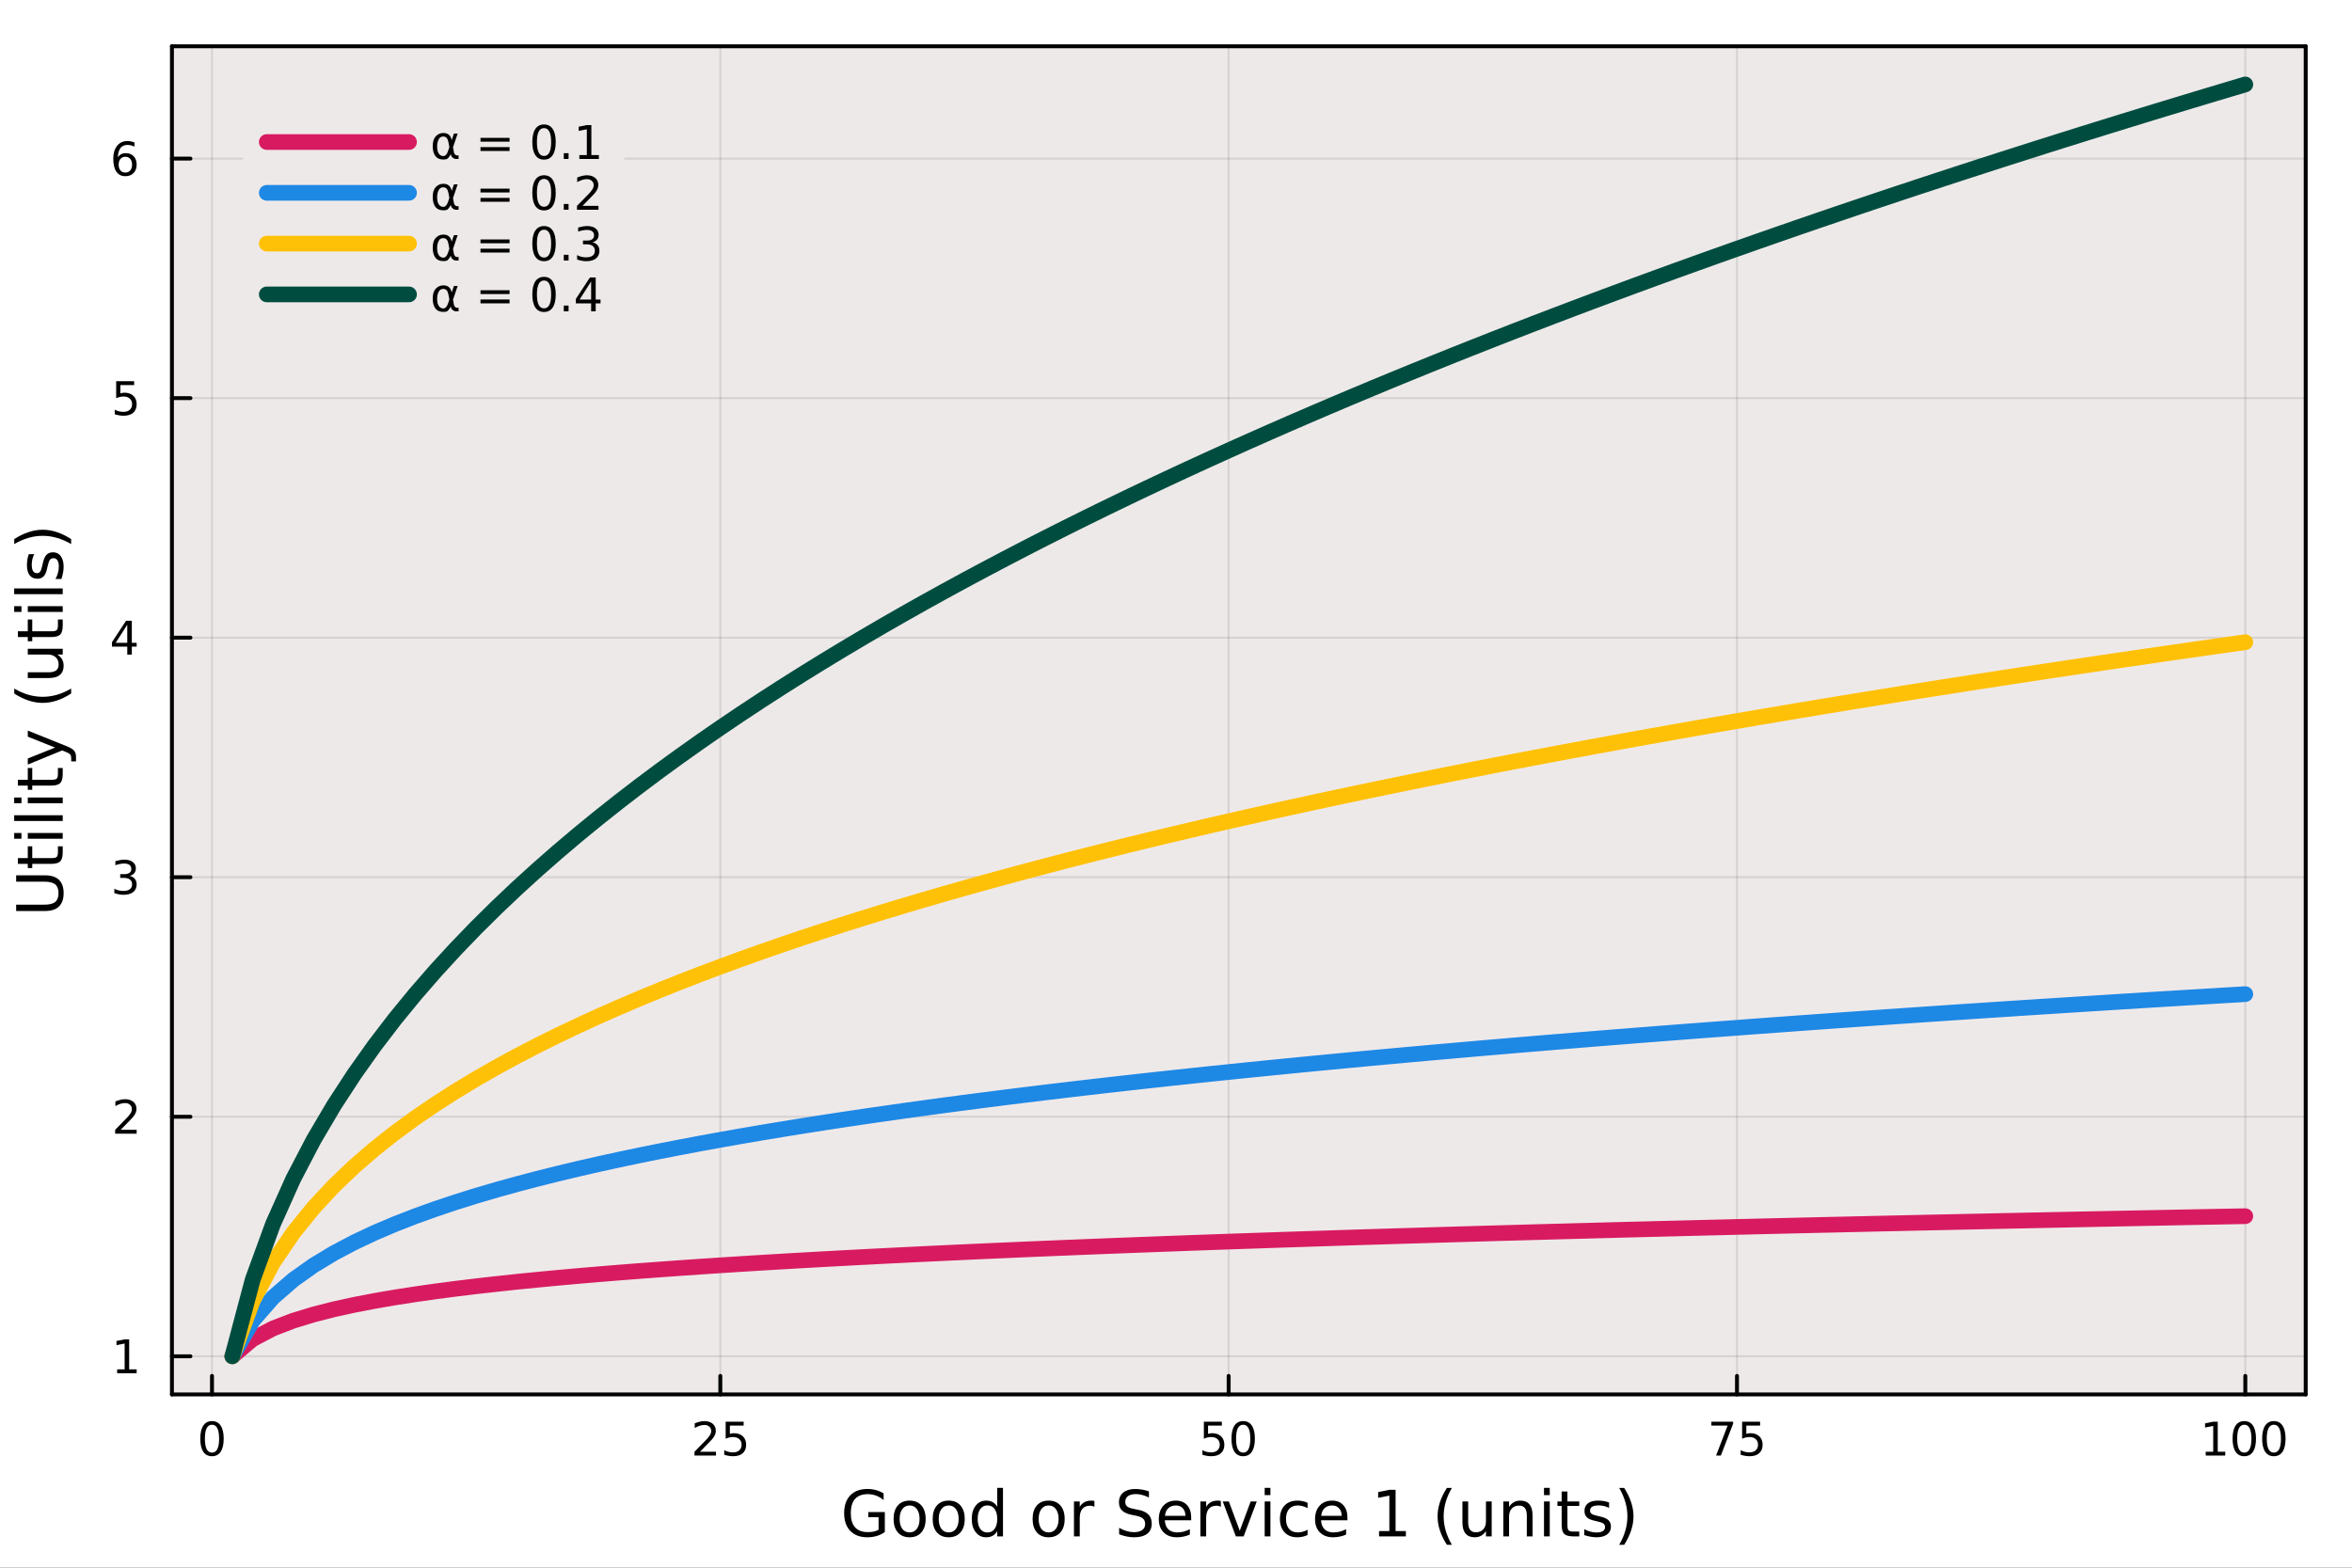 <?xml version="1.0" encoding="utf-8"?>
<svg xmlns="http://www.w3.org/2000/svg" xmlns:xlink="http://www.w3.org/1999/xlink" width="600" height="400" viewBox="0 0 2400 1600">
<rect x="0" y="0" width="2400" height="1600" fill="#333333" stroke="none"/>
<defs>
  <clipPath id="clip010">
    <rect x="0" y="0" width="2400" height="1600"/>
  </clipPath>
</defs>
<path clip-path="url(#clip010)" d="M0 1600 L2400 1600 L2400 0 L0 0  Z" fill="#ffffff" fill-rule="evenodd" fill-opacity="1"/>
<defs>
  <clipPath id="clip011">
    <rect x="480" y="0" width="1681" height="1600"/>
  </clipPath>
</defs>
<path clip-path="url(#clip010)" d="M175.445 1423.18 L2352.76 1423.18 L2352.76 47.244 L175.445 47.244  Z" fill="#eee9e9" fill-rule="evenodd" fill-opacity="1"/>
<defs>
  <clipPath id="clip012">
    <rect x="175" y="47" width="2178" height="1377"/>
  </clipPath>
</defs>
<polyline clip-path="url(#clip012)" style="stroke:#000000; stroke-linecap:round; stroke-linejoin:round; stroke-width:2; stroke-opacity:0.1; fill:none" points="216.319,1423.18 216.319,47.244 "/>
<polyline clip-path="url(#clip012)" style="stroke:#000000; stroke-linecap:round; stroke-linejoin:round; stroke-width:2; stroke-opacity:0.1; fill:none" points="735.023,1423.18 735.023,47.244 "/>
<polyline clip-path="url(#clip012)" style="stroke:#000000; stroke-linecap:round; stroke-linejoin:round; stroke-width:2; stroke-opacity:0.1; fill:none" points="1253.73,1423.18 1253.73,47.244 "/>
<polyline clip-path="url(#clip012)" style="stroke:#000000; stroke-linecap:round; stroke-linejoin:round; stroke-width:2; stroke-opacity:0.1; fill:none" points="1772.43,1423.18 1772.43,47.244 "/>
<polyline clip-path="url(#clip012)" style="stroke:#000000; stroke-linecap:round; stroke-linejoin:round; stroke-width:2; stroke-opacity:0.1; fill:none" points="2291.13,1423.18 2291.13,47.244 "/>
<polyline clip-path="url(#clip010)" style="stroke:#000000; stroke-linecap:round; stroke-linejoin:round; stroke-width:4; stroke-opacity:1; fill:none" points="175.445,1423.18 2352.76,1423.18 "/>
<polyline clip-path="url(#clip010)" style="stroke:#000000; stroke-linecap:round; stroke-linejoin:round; stroke-width:4; stroke-opacity:1; fill:none" points="175.445,47.244 2352.76,47.244 "/>
<polyline clip-path="url(#clip010)" style="stroke:#000000; stroke-linecap:round; stroke-linejoin:round; stroke-width:4; stroke-opacity:1; fill:none" points="216.319,1423.18 216.319,1404.28 "/>
<polyline clip-path="url(#clip010)" style="stroke:#000000; stroke-linecap:round; stroke-linejoin:round; stroke-width:4; stroke-opacity:1; fill:none" points="735.023,1423.18 735.023,1404.28 "/>
<polyline clip-path="url(#clip010)" style="stroke:#000000; stroke-linecap:round; stroke-linejoin:round; stroke-width:4; stroke-opacity:1; fill:none" points="1253.73,1423.18 1253.73,1404.28 "/>
<polyline clip-path="url(#clip010)" style="stroke:#000000; stroke-linecap:round; stroke-linejoin:round; stroke-width:4; stroke-opacity:1; fill:none" points="1772.43,1423.18 1772.43,1404.28 "/>
<polyline clip-path="url(#clip010)" style="stroke:#000000; stroke-linecap:round; stroke-linejoin:round; stroke-width:4; stroke-opacity:1; fill:none" points="2291.13,1423.18 2291.13,1404.28 "/>
<path clip-path="url(#clip010)" d="M216.319 1454.1 Q212.708 1454.1 210.879 1457.66 Q209.074 1461.2 209.074 1468.33 Q209.074 1475.44 210.879 1479.01 Q212.708 1482.55 216.319 1482.55 Q219.953 1482.55 221.759 1479.01 Q223.588 1475.44 223.588 1468.33 Q223.588 1461.2 221.759 1457.66 Q219.953 1454.1 216.319 1454.1 M216.319 1450.39 Q222.129 1450.39 225.185 1455 Q228.263 1459.58 228.263 1468.33 Q228.263 1477.06 225.185 1481.67 Q222.129 1486.25 216.319 1486.25 Q210.509 1486.25 207.43 1481.67 Q204.375 1477.06 204.375 1468.33 Q204.375 1459.58 207.43 1455 Q210.509 1450.39 216.319 1450.39 Z" fill="#000000" fill-rule="nonzero" fill-opacity="1" /><path clip-path="url(#clip010)" d="M714.294 1481.64 L730.613 1481.64 L730.613 1485.58 L708.669 1485.58 L708.669 1481.64 Q711.331 1478.89 715.914 1474.26 Q720.521 1469.61 721.701 1468.27 Q723.946 1465.74 724.826 1464.01 Q725.729 1462.25 725.729 1460.56 Q725.729 1457.8 723.784 1456.07 Q721.863 1454.33 718.761 1454.33 Q716.562 1454.33 714.109 1455.09 Q711.678 1455.86 708.9 1457.41 L708.9 1452.69 Q711.724 1451.55 714.178 1450.97 Q716.632 1450.39 718.669 1450.39 Q724.039 1450.39 727.233 1453.08 Q730.428 1455.77 730.428 1460.26 Q730.428 1462.39 729.618 1464.31 Q728.831 1466.2 726.724 1468.8 Q726.146 1469.47 723.044 1472.69 Q719.942 1475.88 714.294 1481.64 Z" fill="#000000" fill-rule="nonzero" fill-opacity="1" /><path clip-path="url(#clip010)" d="M740.474 1451.02 L758.831 1451.02 L758.831 1454.96 L744.757 1454.96 L744.757 1463.43 Q745.775 1463.08 746.794 1462.92 Q747.812 1462.73 748.831 1462.73 Q754.618 1462.73 757.997 1465.9 Q761.377 1469.08 761.377 1474.49 Q761.377 1480.07 757.905 1483.17 Q754.432 1486.25 748.113 1486.25 Q745.937 1486.25 743.669 1485.88 Q741.423 1485.51 739.016 1484.77 L739.016 1480.07 Q741.099 1481.2 743.321 1481.76 Q745.544 1482.32 748.02 1482.32 Q752.025 1482.32 754.363 1480.21 Q756.701 1478.1 756.701 1474.49 Q756.701 1470.88 754.363 1468.77 Q752.025 1466.67 748.02 1466.67 Q746.145 1466.67 744.27 1467.08 Q742.419 1467.5 740.474 1468.38 L740.474 1451.02 Z" fill="#000000" fill-rule="nonzero" fill-opacity="1" /><path clip-path="url(#clip010)" d="M1228.43 1451.02 L1246.78 1451.02 L1246.78 1454.96 L1232.71 1454.96 L1232.71 1463.43 Q1233.73 1463.08 1234.75 1462.92 Q1235.76 1462.73 1236.78 1462.73 Q1242.57 1462.73 1245.95 1465.9 Q1249.33 1469.08 1249.33 1474.49 Q1249.33 1480.07 1245.86 1483.17 Q1242.38 1486.25 1236.06 1486.25 Q1233.89 1486.25 1231.62 1485.88 Q1229.37 1485.51 1226.97 1484.77 L1226.97 1480.07 Q1229.05 1481.2 1231.27 1481.76 Q1233.5 1482.32 1235.97 1482.32 Q1239.98 1482.32 1242.31 1480.21 Q1244.65 1478.1 1244.65 1474.49 Q1244.65 1470.88 1242.31 1468.77 Q1239.98 1466.67 1235.97 1466.67 Q1234.1 1466.67 1232.22 1467.08 Q1230.37 1467.5 1228.43 1468.38 L1228.43 1451.02 Z" fill="#000000" fill-rule="nonzero" fill-opacity="1" /><path clip-path="url(#clip010)" d="M1268.54 1454.1 Q1264.93 1454.1 1263.1 1457.66 Q1261.3 1461.2 1261.3 1468.33 Q1261.3 1475.44 1263.1 1479.01 Q1264.93 1482.55 1268.54 1482.55 Q1272.18 1482.55 1273.98 1479.01 Q1275.81 1475.44 1275.81 1468.33 Q1275.81 1461.2 1273.98 1457.66 Q1272.18 1454.1 1268.54 1454.1 M1268.54 1450.39 Q1274.35 1450.39 1277.41 1455 Q1280.49 1459.58 1280.49 1468.33 Q1280.49 1477.06 1277.41 1481.67 Q1274.35 1486.25 1268.54 1486.25 Q1262.73 1486.25 1259.65 1481.67 Q1256.6 1477.06 1256.6 1468.33 Q1256.6 1459.58 1259.65 1455 Q1262.73 1450.39 1268.54 1450.39 Z" fill="#000000" fill-rule="nonzero" fill-opacity="1" /><path clip-path="url(#clip010)" d="M1746.28 1451.02 L1768.51 1451.02 L1768.51 1453.01 L1755.96 1485.58 L1751.08 1485.58 L1762.88 1454.96 L1746.28 1454.96 L1746.28 1451.02 Z" fill="#000000" fill-rule="nonzero" fill-opacity="1" /><path clip-path="url(#clip010)" d="M1777.67 1451.02 L1796.03 1451.02 L1796.03 1454.96 L1781.96 1454.96 L1781.96 1463.43 Q1782.97 1463.08 1783.99 1462.92 Q1785.01 1462.73 1786.03 1462.73 Q1791.82 1462.73 1795.2 1465.9 Q1798.58 1469.08 1798.58 1474.49 Q1798.58 1480.07 1795.1 1483.17 Q1791.63 1486.25 1785.31 1486.25 Q1783.14 1486.25 1780.87 1485.88 Q1778.62 1485.51 1776.21 1484.77 L1776.21 1480.07 Q1778.3 1481.2 1780.52 1481.76 Q1782.74 1482.32 1785.22 1482.32 Q1789.22 1482.32 1791.56 1480.21 Q1793.9 1478.1 1793.9 1474.49 Q1793.9 1470.88 1791.56 1468.77 Q1789.22 1466.67 1785.22 1466.67 Q1783.34 1466.67 1781.47 1467.08 Q1779.62 1467.5 1777.67 1468.38 L1777.67 1451.02 Z" fill="#000000" fill-rule="nonzero" fill-opacity="1" /><path clip-path="url(#clip010)" d="M2250.74 1481.64 L2258.38 1481.64 L2258.38 1455.28 L2250.07 1456.95 L2250.07 1452.69 L2258.33 1451.02 L2263.01 1451.02 L2263.01 1481.64 L2270.65 1481.64 L2270.65 1485.58 L2250.74 1485.58 L2250.74 1481.64 Z" fill="#000000" fill-rule="nonzero" fill-opacity="1" /><path clip-path="url(#clip010)" d="M2290.09 1454.1 Q2286.48 1454.1 2284.65 1457.66 Q2282.85 1461.2 2282.85 1468.33 Q2282.85 1475.44 2284.65 1479.01 Q2286.48 1482.55 2290.09 1482.55 Q2293.73 1482.55 2295.53 1479.01 Q2297.36 1475.44 2297.36 1468.33 Q2297.36 1461.2 2295.53 1457.66 Q2293.73 1454.1 2290.09 1454.1 M2290.09 1450.39 Q2295.9 1450.39 2298.96 1455 Q2302.04 1459.58 2302.04 1468.33 Q2302.04 1477.06 2298.96 1481.67 Q2295.9 1486.25 2290.09 1486.25 Q2284.28 1486.25 2281.2 1481.67 Q2278.15 1477.06 2278.15 1468.33 Q2278.15 1459.58 2281.2 1455 Q2284.28 1450.39 2290.09 1450.39 Z" fill="#000000" fill-rule="nonzero" fill-opacity="1" /><path clip-path="url(#clip010)" d="M2320.25 1454.1 Q2316.64 1454.1 2314.81 1457.66 Q2313.01 1461.2 2313.01 1468.33 Q2313.01 1475.44 2314.81 1479.01 Q2316.64 1482.55 2320.25 1482.55 Q2323.89 1482.55 2325.69 1479.01 Q2327.52 1475.44 2327.52 1468.33 Q2327.52 1461.2 2325.69 1457.66 Q2323.89 1454.1 2320.25 1454.1 M2320.25 1450.39 Q2326.06 1450.39 2329.12 1455 Q2332.2 1459.58 2332.2 1468.33 Q2332.2 1477.06 2329.12 1481.67 Q2326.06 1486.25 2320.25 1486.25 Q2314.44 1486.25 2311.37 1481.67 Q2308.31 1477.06 2308.31 1468.33 Q2308.31 1459.58 2311.37 1455 Q2314.44 1450.39 2320.25 1450.39 Z" fill="#000000" fill-rule="nonzero" fill-opacity="1" /><path clip-path="url(#clip010)" d="M896.513 1561.26 L896.513 1548.5 L886.009 1548.5 L886.009 1543.22 L902.879 1543.22 L902.879 1563.62 Q899.155 1566.26 894.667 1567.63 Q890.179 1568.97 885.086 1568.97 Q873.946 1568.97 867.644 1562.47 Q861.374 1555.95 861.374 1544.33 Q861.374 1532.68 867.644 1526.19 Q873.946 1519.66 885.086 1519.66 Q889.733 1519.66 893.903 1520.81 Q898.104 1521.96 901.637 1524.18 L901.637 1531.03 Q898.072 1528 894.062 1526.48 Q890.052 1524.95 885.627 1524.95 Q876.906 1524.95 872.514 1529.82 Q868.154 1534.69 868.154 1544.33 Q868.154 1553.94 872.514 1558.81 Q876.906 1563.68 885.627 1563.68 Q889.033 1563.68 891.707 1563.11 Q894.38 1562.51 896.513 1561.26 Z" fill="#000000" fill-rule="nonzero" fill-opacity="1" /><path clip-path="url(#clip010)" d="M928.182 1536.5 Q923.472 1536.5 920.734 1540.19 Q917.997 1543.85 917.997 1550.25 Q917.997 1556.65 920.703 1560.34 Q923.44 1564 928.182 1564 Q932.861 1564 935.598 1560.31 Q938.336 1556.62 938.336 1550.25 Q938.336 1543.92 935.598 1540.23 Q932.861 1536.5 928.182 1536.5 M928.182 1531.54 Q935.821 1531.54 940.182 1536.5 Q944.542 1541.47 944.542 1550.25 Q944.542 1559 940.182 1564 Q935.821 1568.97 928.182 1568.97 Q920.512 1568.97 916.151 1564 Q911.822 1559 911.822 1550.25 Q911.822 1541.47 916.151 1536.5 Q920.512 1531.54 928.182 1531.54 Z" fill="#000000" fill-rule="nonzero" fill-opacity="1" /><path clip-path="url(#clip010)" d="M968.063 1536.5 Q963.353 1536.5 960.615 1540.19 Q957.878 1543.85 957.878 1550.25 Q957.878 1556.65 960.584 1560.34 Q963.321 1564 968.063 1564 Q972.742 1564 975.479 1560.31 Q978.217 1556.62 978.217 1550.25 Q978.217 1543.92 975.479 1540.23 Q972.742 1536.5 968.063 1536.5 M968.063 1531.54 Q975.702 1531.54 980.063 1536.5 Q984.423 1541.47 984.423 1550.25 Q984.423 1559 980.063 1564 Q975.702 1568.97 968.063 1568.97 Q960.393 1568.97 956.032 1564 Q951.704 1559 951.704 1550.25 Q951.704 1541.47 956.032 1536.5 Q960.393 1531.54 968.063 1531.54 Z" fill="#000000" fill-rule="nonzero" fill-opacity="1" /><path clip-path="url(#clip010)" d="M1017.59 1537.81 L1017.59 1518.52 L1023.45 1518.52 L1023.45 1568.04 L1017.59 1568.04 L1017.59 1562.7 Q1015.74 1565.88 1012.91 1567.44 Q1010.11 1568.97 1006.16 1568.97 Q999.701 1568.97 995.627 1563.81 Q991.585 1558.65 991.585 1550.25 Q991.585 1541.85 995.627 1536.69 Q999.701 1531.54 1006.16 1531.54 Q1010.11 1531.54 1012.91 1533.1 Q1015.74 1534.62 1017.59 1537.81 M997.632 1550.25 Q997.632 1556.71 1000.27 1560.4 Q1002.95 1564.07 1007.59 1564.07 Q1012.24 1564.07 1014.91 1560.4 Q1017.59 1556.71 1017.59 1550.25 Q1017.59 1543.79 1014.91 1540.13 Q1012.24 1536.44 1007.59 1536.44 Q1002.95 1536.44 1000.27 1540.13 Q997.632 1543.79 997.632 1550.25 Z" fill="#000000" fill-rule="nonzero" fill-opacity="1" /><path clip-path="url(#clip010)" d="M1070.04 1536.5 Q1065.33 1536.5 1062.59 1540.19 Q1059.86 1543.85 1059.86 1550.25 Q1059.86 1556.65 1062.56 1560.34 Q1065.3 1564 1070.04 1564 Q1074.72 1564 1077.46 1560.31 Q1080.2 1556.62 1080.2 1550.25 Q1080.2 1543.92 1077.46 1540.23 Q1074.72 1536.5 1070.04 1536.5 M1070.04 1531.54 Q1077.68 1531.54 1082.04 1536.5 Q1086.4 1541.47 1086.4 1550.25 Q1086.4 1559 1082.04 1564 Q1077.68 1568.97 1070.04 1568.97 Q1062.37 1568.97 1058.01 1564 Q1053.68 1559 1053.68 1550.25 Q1053.68 1541.47 1058.01 1536.5 Q1062.37 1531.54 1070.04 1531.54 Z" fill="#000000" fill-rule="nonzero" fill-opacity="1" /><path clip-path="url(#clip010)" d="M1116.77 1537.87 Q1115.78 1537.3 1114.6 1537.04 Q1113.46 1536.76 1112.06 1536.76 Q1107.09 1536.76 1104.42 1540 Q1101.78 1543.22 1101.78 1549.27 L1101.78 1568.04 L1095.89 1568.04 L1095.89 1532.4 L1101.78 1532.4 L1101.78 1537.93 Q1103.62 1534.69 1106.58 1533.13 Q1109.54 1531.54 1113.77 1531.54 Q1114.38 1531.54 1115.11 1531.63 Q1115.84 1531.7 1116.73 1531.85 L1116.77 1537.87 Z" fill="#000000" fill-rule="nonzero" fill-opacity="1" /><path clip-path="url(#clip010)" d="M1172.37 1522.08 L1172.37 1528.35 Q1168.71 1526.6 1165.46 1525.74 Q1162.22 1524.88 1159.19 1524.88 Q1153.94 1524.88 1151.08 1526.92 Q1148.24 1528.96 1148.24 1532.71 Q1148.24 1535.87 1150.12 1537.49 Q1152.03 1539.08 1157.32 1540.07 L1161.2 1540.86 Q1168.39 1542.23 1171.8 1545.7 Q1175.24 1549.14 1175.24 1554.93 Q1175.24 1561.84 1170.59 1565.4 Q1165.97 1568.97 1157.03 1568.97 Q1153.66 1568.97 1149.84 1568.2 Q1146.05 1567.44 1141.97 1565.94 L1141.97 1559.32 Q1145.89 1561.52 1149.65 1562.63 Q1153.4 1563.75 1157.03 1563.75 Q1162.54 1563.75 1165.53 1561.58 Q1168.52 1559.42 1168.52 1555.41 Q1168.52 1551.91 1166.36 1549.93 Q1164.22 1547.96 1159.32 1546.97 L1155.41 1546.21 Q1148.21 1544.78 1145 1541.72 Q1141.78 1538.67 1141.78 1533.22 Q1141.78 1526.92 1146.21 1523.29 Q1150.66 1519.66 1158.46 1519.66 Q1161.8 1519.66 1165.27 1520.27 Q1168.74 1520.87 1172.37 1522.08 Z" fill="#000000" fill-rule="nonzero" fill-opacity="1" /><path clip-path="url(#clip010)" d="M1215.5 1548.76 L1215.5 1551.62 L1188.57 1551.62 Q1188.95 1557.67 1192.2 1560.85 Q1195.48 1564 1201.3 1564 Q1204.68 1564 1207.83 1563.17 Q1211.01 1562.35 1214.13 1560.69 L1214.13 1566.23 Q1210.98 1567.57 1207.67 1568.27 Q1204.36 1568.97 1200.95 1568.97 Q1192.42 1568.97 1187.43 1564 Q1182.46 1559.04 1182.46 1550.57 Q1182.46 1541.82 1187.17 1536.69 Q1191.91 1531.54 1199.93 1531.54 Q1207.13 1531.54 1211.3 1536.18 Q1215.5 1540.8 1215.5 1548.76 M1209.64 1547.04 Q1209.58 1542.23 1206.94 1539.37 Q1204.33 1536.5 1200 1536.5 Q1195.1 1536.5 1192.14 1539.27 Q1189.21 1542.04 1188.76 1547.07 L1209.64 1547.04 Z" fill="#000000" fill-rule="nonzero" fill-opacity="1" /><path clip-path="url(#clip010)" d="M1245.77 1537.87 Q1244.78 1537.3 1243.6 1537.04 Q1242.46 1536.76 1241.06 1536.76 Q1236.09 1536.76 1233.42 1540 Q1230.78 1543.22 1230.78 1549.27 L1230.78 1568.04 L1224.89 1568.04 L1224.89 1532.4 L1230.78 1532.4 L1230.78 1537.93 Q1232.62 1534.69 1235.58 1533.13 Q1238.54 1531.54 1242.78 1531.54 Q1243.38 1531.54 1244.11 1531.63 Q1244.84 1531.7 1245.74 1531.85 L1245.77 1537.87 Z" fill="#000000" fill-rule="nonzero" fill-opacity="1" /><path clip-path="url(#clip010)" d="M1247.71 1532.4 L1253.92 1532.4 L1265.06 1562.31 L1276.2 1532.4 L1282.4 1532.4 L1269.03 1568.04 L1261.08 1568.04 L1247.71 1532.4 Z" fill="#000000" fill-rule="nonzero" fill-opacity="1" /><path clip-path="url(#clip010)" d="M1290.49 1532.4 L1296.34 1532.4 L1296.34 1568.04 L1290.49 1568.04 L1290.49 1532.4 M1290.49 1518.52 L1296.34 1518.52 L1296.34 1525.93 L1290.49 1525.93 L1290.49 1518.52 Z" fill="#000000" fill-rule="nonzero" fill-opacity="1" /><path clip-path="url(#clip010)" d="M1334.25 1533.76 L1334.25 1539.24 Q1331.77 1537.87 1329.25 1537.2 Q1326.77 1536.5 1324.22 1536.5 Q1318.53 1536.5 1315.38 1540.13 Q1312.23 1543.73 1312.23 1550.25 Q1312.23 1556.78 1315.38 1560.4 Q1318.53 1564 1324.22 1564 Q1326.77 1564 1329.25 1563.33 Q1331.77 1562.63 1334.25 1561.26 L1334.25 1566.68 Q1331.8 1567.82 1329.16 1568.39 Q1326.55 1568.97 1323.59 1568.97 Q1315.54 1568.97 1310.79 1563.91 Q1306.05 1558.85 1306.05 1550.25 Q1306.05 1541.53 1310.82 1536.53 Q1315.63 1531.54 1323.97 1531.54 Q1326.68 1531.54 1329.25 1532.11 Q1331.83 1532.65 1334.25 1533.76 Z" fill="#000000" fill-rule="nonzero" fill-opacity="1" /><path clip-path="url(#clip010)" d="M1374.93 1548.76 L1374.93 1551.62 L1348 1551.62 Q1348.38 1557.67 1351.63 1560.85 Q1354.91 1564 1360.73 1564 Q1364.11 1564 1367.26 1563.17 Q1370.44 1562.35 1373.56 1560.69 L1373.56 1566.23 Q1370.41 1567.57 1367.1 1568.27 Q1363.79 1568.97 1360.38 1568.97 Q1351.85 1568.97 1346.85 1564 Q1341.89 1559.04 1341.89 1550.57 Q1341.89 1541.82 1346.6 1536.69 Q1351.34 1531.54 1359.36 1531.54 Q1366.56 1531.54 1370.73 1536.18 Q1374.93 1540.8 1374.93 1548.76 M1369.07 1547.04 Q1369.01 1542.23 1366.37 1539.37 Q1363.76 1536.5 1359.43 1536.5 Q1354.53 1536.5 1351.57 1539.27 Q1348.64 1542.04 1348.19 1547.07 L1369.07 1547.04 Z" fill="#000000" fill-rule="nonzero" fill-opacity="1" /><path clip-path="url(#clip010)" d="M1407.2 1562.63 L1417.71 1562.63 L1417.71 1526.38 L1406.28 1528.67 L1406.28 1522.82 L1417.64 1520.52 L1424.07 1520.52 L1424.07 1562.63 L1434.57 1562.63 L1434.57 1568.04 L1407.2 1568.04 L1407.2 1562.63 Z" fill="#000000" fill-rule="nonzero" fill-opacity="1" /><path clip-path="url(#clip010)" d="M1481.52 1518.58 Q1477.26 1525.9 1475.19 1533.06 Q1473.12 1540.23 1473.12 1547.58 Q1473.12 1554.93 1475.19 1562.16 Q1477.29 1569.35 1481.52 1576.64 L1476.43 1576.64 Q1471.65 1569.16 1469.27 1561.93 Q1466.91 1554.71 1466.91 1547.58 Q1466.91 1540.48 1469.27 1533.29 Q1471.62 1526.09 1476.43 1518.58 L1481.52 1518.58 Z" fill="#000000" fill-rule="nonzero" fill-opacity="1" /><path clip-path="url(#clip010)" d="M1492.28 1553.98 L1492.28 1532.4 L1498.14 1532.4 L1498.14 1553.75 Q1498.14 1558.81 1500.11 1561.36 Q1502.08 1563.87 1506.03 1563.87 Q1510.77 1563.87 1513.51 1560.85 Q1516.28 1557.83 1516.28 1552.61 L1516.28 1532.4 L1522.13 1532.4 L1522.13 1568.04 L1516.28 1568.04 L1516.28 1562.57 Q1514.15 1565.82 1511.31 1567.41 Q1508.51 1568.97 1504.79 1568.97 Q1498.65 1568.97 1495.46 1565.15 Q1492.28 1561.33 1492.28 1553.98 M1507.02 1531.54 L1507.02 1531.54 Z" fill="#000000" fill-rule="nonzero" fill-opacity="1" /><path clip-path="url(#clip010)" d="M1563.83 1546.53 L1563.83 1568.04 L1557.97 1568.04 L1557.97 1546.72 Q1557.97 1541.66 1556 1539.14 Q1554.03 1536.63 1550.08 1536.63 Q1545.34 1536.63 1542.6 1539.65 Q1539.86 1542.68 1539.86 1547.9 L1539.86 1568.04 L1533.97 1568.04 L1533.97 1532.4 L1539.86 1532.4 L1539.86 1537.93 Q1541.96 1534.72 1544.8 1533.13 Q1547.66 1531.54 1551.38 1531.54 Q1557.53 1531.54 1560.68 1535.36 Q1563.83 1539.14 1563.83 1546.53 Z" fill="#000000" fill-rule="nonzero" fill-opacity="1" /><path clip-path="url(#clip010)" d="M1575.51 1532.4 L1581.37 1532.4 L1581.37 1568.04 L1575.51 1568.04 L1575.51 1532.4 M1575.51 1518.52 L1581.37 1518.52 L1581.37 1525.93 L1575.51 1525.93 L1575.51 1518.52 Z" fill="#000000" fill-rule="nonzero" fill-opacity="1" /><path clip-path="url(#clip010)" d="M1599.41 1522.27 L1599.41 1532.4 L1611.48 1532.4 L1611.48 1536.95 L1599.41 1536.95 L1599.41 1556.3 Q1599.41 1560.66 1600.59 1561.9 Q1601.8 1563.14 1605.46 1563.14 L1611.48 1563.14 L1611.48 1568.04 L1605.46 1568.04 Q1598.68 1568.04 1596.1 1565.53 Q1593.53 1562.98 1593.53 1556.3 L1593.53 1536.95 L1589.23 1536.95 L1589.23 1532.4 L1593.53 1532.4 L1593.53 1522.27 L1599.41 1522.27 Z" fill="#000000" fill-rule="nonzero" fill-opacity="1" /><path clip-path="url(#clip010)" d="M1641.91 1533.45 L1641.91 1538.98 Q1639.42 1537.71 1636.75 1537.07 Q1634.08 1536.44 1631.21 1536.44 Q1626.85 1536.44 1624.65 1537.77 Q1622.49 1539.11 1622.49 1541.79 Q1622.49 1543.82 1624.05 1545 Q1625.61 1546.15 1630.32 1547.2 L1632.32 1547.64 Q1638.56 1548.98 1641.17 1551.43 Q1643.81 1553.85 1643.81 1558.21 Q1643.81 1563.17 1639.87 1566.07 Q1635.95 1568.97 1629.08 1568.97 Q1626.21 1568.97 1623.09 1568.39 Q1620.01 1567.85 1616.57 1566.74 L1616.57 1560.69 Q1619.82 1562.38 1622.97 1563.24 Q1626.12 1564.07 1629.21 1564.07 Q1633.34 1564.07 1635.57 1562.66 Q1637.8 1561.23 1637.8 1558.65 Q1637.8 1556.27 1636.18 1554.99 Q1634.58 1553.72 1629.14 1552.54 L1627.1 1552.07 Q1621.66 1550.92 1619.24 1548.56 Q1616.82 1546.18 1616.82 1542.04 Q1616.82 1537.01 1620.39 1534.27 Q1623.95 1531.54 1630.51 1531.54 Q1633.76 1531.54 1636.62 1532.01 Q1639.49 1532.49 1641.91 1533.45 Z" fill="#000000" fill-rule="nonzero" fill-opacity="1" /><path clip-path="url(#clip010)" d="M1652.22 1518.58 L1657.31 1518.58 Q1662.08 1526.09 1664.44 1533.29 Q1666.83 1540.48 1666.83 1547.58 Q1666.83 1554.71 1664.44 1561.93 Q1662.08 1569.16 1657.31 1576.64 L1652.22 1576.64 Q1656.45 1569.35 1658.52 1562.16 Q1660.62 1554.93 1660.62 1547.58 Q1660.62 1540.23 1658.52 1533.06 Q1656.45 1525.9 1652.22 1518.58 Z" fill="#000000" fill-rule="nonzero" fill-opacity="1" /><polyline clip-path="url(#clip012)" style="stroke:#000000; stroke-linecap:round; stroke-linejoin:round; stroke-width:2; stroke-opacity:0.1; fill:none" points="175.445,1384.24 2352.76,1384.24 "/>
<polyline clip-path="url(#clip012)" style="stroke:#000000; stroke-linecap:round; stroke-linejoin:round; stroke-width:2; stroke-opacity:0.1; fill:none" points="175.445,1139.76 2352.76,1139.76 "/>
<polyline clip-path="url(#clip012)" style="stroke:#000000; stroke-linecap:round; stroke-linejoin:round; stroke-width:2; stroke-opacity:0.1; fill:none" points="175.445,895.29 2352.76,895.29 "/>
<polyline clip-path="url(#clip012)" style="stroke:#000000; stroke-linecap:round; stroke-linejoin:round; stroke-width:2; stroke-opacity:0.1; fill:none" points="175.445,650.816 2352.76,650.816 "/>
<polyline clip-path="url(#clip012)" style="stroke:#000000; stroke-linecap:round; stroke-linejoin:round; stroke-width:2; stroke-opacity:0.1; fill:none" points="175.445,406.342 2352.76,406.342 "/>
<polyline clip-path="url(#clip012)" style="stroke:#000000; stroke-linecap:round; stroke-linejoin:round; stroke-width:2; stroke-opacity:0.1; fill:none" points="175.445,161.868 2352.76,161.868 "/>
<polyline clip-path="url(#clip010)" style="stroke:#000000; stroke-linecap:round; stroke-linejoin:round; stroke-width:4; stroke-opacity:1; fill:none" points="175.445,1423.18 175.445,47.244 "/>
<polyline clip-path="url(#clip010)" style="stroke:#000000; stroke-linecap:round; stroke-linejoin:round; stroke-width:4; stroke-opacity:1; fill:none" points="2352.76,1423.18 2352.76,47.244 "/>
<polyline clip-path="url(#clip010)" style="stroke:#000000; stroke-linecap:round; stroke-linejoin:round; stroke-width:4; stroke-opacity:1; fill:none" points="175.445,1384.24 194.343,1384.24 "/>
<polyline clip-path="url(#clip010)" style="stroke:#000000; stroke-linecap:round; stroke-linejoin:round; stroke-width:4; stroke-opacity:1; fill:none" points="175.445,1139.76 194.343,1139.76 "/>
<polyline clip-path="url(#clip010)" style="stroke:#000000; stroke-linecap:round; stroke-linejoin:round; stroke-width:4; stroke-opacity:1; fill:none" points="175.445,895.29 194.343,895.29 "/>
<polyline clip-path="url(#clip010)" style="stroke:#000000; stroke-linecap:round; stroke-linejoin:round; stroke-width:4; stroke-opacity:1; fill:none" points="175.445,650.816 194.343,650.816 "/>
<polyline clip-path="url(#clip010)" style="stroke:#000000; stroke-linecap:round; stroke-linejoin:round; stroke-width:4; stroke-opacity:1; fill:none" points="175.445,406.342 194.343,406.342 "/>
<polyline clip-path="url(#clip010)" style="stroke:#000000; stroke-linecap:round; stroke-linejoin:round; stroke-width:4; stroke-opacity:1; fill:none" points="175.445,161.868 194.343,161.868 "/>
<path clip-path="url(#clip010)" d="M119.538 1397.58 L127.177 1397.58 L127.177 1371.22 L118.867 1372.88 L118.867 1368.62 L127.13 1366.96 L131.806 1366.96 L131.806 1397.58 L139.445 1397.58 L139.445 1401.52 L119.538 1401.52 L119.538 1397.58 Z" fill="#000000" fill-rule="nonzero" fill-opacity="1" /><path clip-path="url(#clip010)" d="M123.126 1153.11 L139.445 1153.11 L139.445 1157.04 L117.501 1157.04 L117.501 1153.11 Q120.163 1150.35 124.746 1145.72 Q129.353 1141.07 130.533 1139.73 Q132.779 1137.21 133.658 1135.47 Q134.561 1133.71 134.561 1132.02 Q134.561 1129.27 132.617 1127.53 Q130.695 1125.79 127.593 1125.79 Q125.394 1125.79 122.941 1126.56 Q120.51 1127.32 117.732 1128.87 L117.732 1124.15 Q120.556 1123.02 123.01 1122.44 Q125.464 1121.86 127.501 1121.86 Q132.871 1121.86 136.066 1124.54 Q139.26 1127.23 139.26 1131.72 Q139.26 1133.85 138.45 1135.77 Q137.663 1137.67 135.556 1140.26 Q134.978 1140.93 131.876 1144.15 Q128.774 1147.35 123.126 1153.11 Z" fill="#000000" fill-rule="nonzero" fill-opacity="1" /><path clip-path="url(#clip010)" d="M132.316 893.936 Q135.672 894.654 137.547 896.922 Q139.445 899.191 139.445 902.524 Q139.445 907.64 135.927 910.441 Q132.408 913.242 125.927 913.242 Q123.751 913.242 121.436 912.802 Q119.144 912.385 116.691 911.529 L116.691 907.015 Q118.635 908.149 120.95 908.728 Q123.265 909.306 125.788 909.306 Q130.186 909.306 132.478 907.57 Q134.792 905.834 134.792 902.524 Q134.792 899.469 132.64 897.756 Q130.51 896.019 126.691 896.019 L122.663 896.019 L122.663 892.177 L126.876 892.177 Q130.325 892.177 132.154 890.811 Q133.982 889.422 133.982 886.83 Q133.982 884.168 132.084 882.756 Q130.209 881.32 126.691 881.32 Q124.769 881.32 122.57 881.737 Q120.371 882.154 117.732 883.033 L117.732 878.867 Q120.394 878.126 122.709 877.756 Q125.047 877.385 127.107 877.385 Q132.431 877.385 135.533 879.816 Q138.635 882.223 138.635 886.344 Q138.635 889.214 136.992 891.205 Q135.348 893.172 132.316 893.936 Z" fill="#000000" fill-rule="nonzero" fill-opacity="1" /><path clip-path="url(#clip010)" d="M129.862 637.61 L118.056 656.059 L129.862 656.059 L129.862 637.61 M128.635 633.536 L134.515 633.536 L134.515 656.059 L139.445 656.059 L139.445 659.948 L134.515 659.948 L134.515 668.096 L129.862 668.096 L129.862 659.948 L114.26 659.948 L114.26 655.434 L128.635 633.536 Z" fill="#000000" fill-rule="nonzero" fill-opacity="1" /><path clip-path="url(#clip010)" d="M118.543 389.062 L136.899 389.062 L136.899 392.997 L122.825 392.997 L122.825 401.47 Q123.843 401.122 124.862 400.96 Q125.88 400.775 126.899 400.775 Q132.686 400.775 136.066 403.946 Q139.445 407.118 139.445 412.534 Q139.445 418.113 135.973 421.215 Q132.501 424.294 126.181 424.294 Q124.005 424.294 121.737 423.923 Q119.492 423.553 117.084 422.812 L117.084 418.113 Q119.168 419.247 121.39 419.803 Q123.612 420.358 126.089 420.358 Q130.093 420.358 132.431 418.252 Q134.769 416.146 134.769 412.534 Q134.769 408.923 132.431 406.817 Q130.093 404.71 126.089 404.71 Q124.214 404.71 122.339 405.127 Q120.487 405.544 118.543 406.423 L118.543 389.062 Z" fill="#000000" fill-rule="nonzero" fill-opacity="1" /><path clip-path="url(#clip010)" d="M127.917 160.005 Q124.769 160.005 122.918 162.158 Q121.089 164.31 121.089 168.06 Q121.089 171.787 122.918 173.963 Q124.769 176.116 127.917 176.116 Q131.066 176.116 132.894 173.963 Q134.746 171.787 134.746 168.06 Q134.746 164.31 132.894 162.158 Q131.066 160.005 127.917 160.005 M137.2 145.352 L137.2 149.611 Q135.441 148.778 133.635 148.338 Q131.853 147.898 130.093 147.898 Q125.464 147.898 123.01 151.023 Q120.58 154.148 120.232 160.468 Q121.598 158.454 123.658 157.389 Q125.718 156.301 128.195 156.301 Q133.404 156.301 136.413 159.473 Q139.445 162.621 139.445 168.06 Q139.445 173.384 136.297 176.602 Q133.149 179.82 127.917 179.82 Q121.922 179.82 118.751 175.236 Q115.58 170.63 115.58 161.903 Q115.58 153.709 119.468 148.848 Q123.357 143.963 129.908 143.963 Q131.667 143.963 133.45 144.311 Q135.255 144.658 137.2 145.352 Z" fill="#000000" fill-rule="nonzero" fill-opacity="1" /><path clip-path="url(#clip010)" d="M16.484 929.764 L16.484 923.303 L45.353 923.303 Q52.992 923.303 56.365 920.534 Q59.707 917.765 59.707 911.558 Q59.707 905.383 56.365 902.614 Q52.992 899.845 45.353 899.845 L16.484 899.845 L16.484 893.384 L46.148 893.384 Q55.442 893.384 60.185 897.999 Q64.927 902.582 64.927 911.558 Q64.927 920.565 60.185 925.181 Q55.442 929.764 46.148 929.764 L16.484 929.764 Z" fill="#000000" fill-rule="nonzero" fill-opacity="1" /><path clip-path="url(#clip010)" d="M18.235 875.783 L28.356 875.783 L28.356 863.72 L32.908 863.72 L32.908 875.783 L52.259 875.783 Q56.62 875.783 57.861 874.605 Q59.103 873.396 59.103 869.735 L59.103 863.72 L64.004 863.72 L64.004 869.735 Q64.004 876.515 61.49 879.093 Q58.943 881.671 52.259 881.671 L32.908 881.671 L32.908 885.968 L28.356 885.968 L28.356 881.671 L18.235 881.671 L18.235 875.783 Z" fill="#000000" fill-rule="nonzero" fill-opacity="1" /><path clip-path="url(#clip010)" d="M28.356 856.017 L28.356 850.161 L64.004 850.161 L64.004 856.017 L28.356 856.017 M14.479 856.017 L14.479 850.161 L21.895 850.161 L21.895 856.017 L14.479 856.017 Z" fill="#000000" fill-rule="nonzero" fill-opacity="1" /><path clip-path="url(#clip010)" d="M14.479 837.907 L14.479 832.05 L64.004 832.05 L64.004 837.907 L14.479 837.907 Z" fill="#000000" fill-rule="nonzero" fill-opacity="1" /><path clip-path="url(#clip010)" d="M28.356 819.796 L28.356 813.94 L64.004 813.94 L64.004 819.796 L28.356 819.796 M14.479 819.796 L14.479 813.94 L21.895 813.94 L21.895 819.796 L14.479 819.796 Z" fill="#000000" fill-rule="nonzero" fill-opacity="1" /><path clip-path="url(#clip010)" d="M18.235 795.893 L28.356 795.893 L28.356 783.83 L32.908 783.83 L32.908 795.893 L52.259 795.893 Q56.62 795.893 57.861 794.715 Q59.103 793.506 59.103 789.846 L59.103 783.83 L64.004 783.83 L64.004 789.846 Q64.004 796.625 61.49 799.203 Q58.943 801.781 52.259 801.781 L32.908 801.781 L32.908 806.078 L28.356 806.078 L28.356 801.781 L18.235 801.781 L18.235 795.893 Z" fill="#000000" fill-rule="nonzero" fill-opacity="1" /><path clip-path="url(#clip010)" d="M67.314 761.295 Q73.68 763.778 75.622 766.133 Q77.563 768.489 77.563 772.435 L77.563 777.114 L72.662 777.114 L72.662 773.677 Q72.662 771.258 71.516 769.921 Q70.37 768.584 66.105 766.961 L63.431 765.911 L28.356 780.329 L28.356 774.122 L56.238 762.982 L28.356 751.842 L28.356 745.636 L67.314 761.295 Z" fill="#000000" fill-rule="nonzero" fill-opacity="1" /><path clip-path="url(#clip010)" d="M14.543 702.763 Q21.863 707.028 29.025 709.097 Q36.186 711.166 43.538 711.166 Q50.891 711.166 58.116 709.097 Q65.309 706.996 72.598 702.763 L72.598 707.855 Q65.118 712.63 57.893 715.017 Q50.668 717.372 43.538 717.372 Q36.441 717.372 29.247 715.017 Q22.054 712.661 14.543 707.855 L14.543 702.763 Z" fill="#000000" fill-rule="nonzero" fill-opacity="1" /><path clip-path="url(#clip010)" d="M49.936 692.005 L28.356 692.005 L28.356 686.148 L49.713 686.148 Q54.774 686.148 57.32 684.175 Q59.835 682.202 59.835 678.255 Q59.835 673.512 56.811 670.775 Q53.787 668.006 48.567 668.006 L28.356 668.006 L28.356 662.15 L64.004 662.15 L64.004 668.006 L58.53 668.006 Q61.776 670.139 63.368 672.971 Q64.927 675.772 64.927 679.496 Q64.927 685.639 61.108 688.822 Q57.288 692.005 49.936 692.005 M27.497 677.268 L27.497 677.268 Z" fill="#000000" fill-rule="nonzero" fill-opacity="1" /><path clip-path="url(#clip010)" d="M18.235 644.294 L28.356 644.294 L28.356 632.231 L32.908 632.231 L32.908 644.294 L52.259 644.294 Q56.62 644.294 57.861 643.116 Q59.103 641.907 59.103 638.246 L59.103 632.231 L64.004 632.231 L64.004 638.246 Q64.004 645.026 61.49 647.604 Q58.943 650.182 52.259 650.182 L32.908 650.182 L32.908 654.479 L28.356 654.479 L28.356 650.182 L18.235 650.182 L18.235 644.294 Z" fill="#000000" fill-rule="nonzero" fill-opacity="1" /><path clip-path="url(#clip010)" d="M28.356 624.528 L28.356 618.672 L64.004 618.672 L64.004 624.528 L28.356 624.528 M14.479 624.528 L14.479 618.672 L21.895 618.672 L21.895 624.528 L14.479 624.528 Z" fill="#000000" fill-rule="nonzero" fill-opacity="1" /><path clip-path="url(#clip010)" d="M14.479 606.418 L14.479 600.561 L64.004 600.561 L64.004 606.418 L14.479 606.418 Z" fill="#000000" fill-rule="nonzero" fill-opacity="1" /><path clip-path="url(#clip010)" d="M29.407 565.582 L34.945 565.582 Q33.672 568.064 33.035 570.738 Q32.398 573.412 32.398 576.276 Q32.398 580.637 33.735 582.833 Q35.072 584.997 37.746 584.997 Q39.783 584.997 40.96 583.438 Q42.106 581.878 43.157 577.167 L43.602 575.162 Q44.939 568.924 47.39 566.314 Q49.809 563.672 54.169 563.672 Q59.134 563.672 62.031 567.619 Q64.927 571.534 64.927 578.409 Q64.927 581.273 64.354 584.392 Q63.813 587.48 62.699 590.917 L56.652 590.917 Q58.339 587.671 59.198 584.52 Q60.026 581.369 60.026 578.281 Q60.026 574.144 58.625 571.916 Q57.193 569.688 54.615 569.688 Q52.228 569.688 50.955 571.311 Q49.681 572.902 48.504 578.345 L48.026 580.382 Q46.88 585.825 44.525 588.244 Q42.138 590.663 38 590.663 Q32.971 590.663 30.234 587.098 Q27.497 583.533 27.497 576.976 Q27.497 573.73 27.974 570.865 Q28.452 568.001 29.407 565.582 Z" fill="#000000" fill-rule="nonzero" fill-opacity="1" /><path clip-path="url(#clip010)" d="M14.543 555.269 L14.543 550.177 Q22.054 545.403 29.247 543.047 Q36.441 540.66 43.538 540.66 Q50.668 540.66 57.893 543.047 Q65.118 545.403 72.598 550.177 L72.598 555.269 Q65.309 551.036 58.116 548.967 Q50.891 546.867 43.538 546.867 Q36.186 546.867 29.025 548.967 Q21.863 551.036 14.543 555.269 Z" fill="#000000" fill-rule="nonzero" fill-opacity="1" /><polyline clip-path="url(#clip012)" style="stroke:#d81b60; stroke-linecap:round; stroke-linejoin:round; stroke-width:16; stroke-opacity:1; fill:none" points="237.067,1384.24 257.815,1366.69 278.564,1355.85 299.312,1347.89 320.06,1341.55 340.808,1336.26 361.556,1331.72 382.304,1327.73 403.052,1324.16 423.801,1320.94 444.549,1317.99 465.297,1315.27 486.045,1312.76 506.793,1310.41 527.541,1308.2 548.289,1306.13 569.038,1304.17 589.786,1302.3 610.534,1300.54 631.282,1298.85 652.03,1297.23 672.778,1295.69 693.526,1294.21 714.275,1292.78 735.023,1291.4 755.771,1290.08 776.519,1288.8 797.267,1287.56 818.015,1286.36 838.764,1285.2 859.512,1284.07 880.26,1282.97 901.008,1281.91 921.756,1280.87 942.504,1279.86 963.252,1278.88 984.001,1277.92 1004.75,1276.98 1025.5,1276.07 1046.24,1275.17 1066.99,1274.3 1087.74,1273.44 1108.49,1272.61 1129.24,1271.79 1149.99,1270.98 1170.73,1270.2 1191.48,1269.42 1212.23,1268.67 1232.98,1267.92 1253.73,1267.19 1274.47,1266.48 1295.22,1265.77 1315.97,1265.08 1336.72,1264.4 1357.47,1263.73 1378.22,1263.07 1398.96,1262.43 1419.71,1261.79 1440.46,1261.16 1461.21,1260.54 1481.96,1259.93 1502.7,1259.33 1523.45,1258.74 1544.2,1258.16 1564.95,1257.58 1585.7,1257.02 1606.45,1256.46 1627.19,1255.91 1647.94,1255.36 1668.69,1254.82 1689.44,1254.29 1710.19,1253.77 1730.93,1253.25 1751.68,1252.74 1772.43,1252.23 1793.18,1251.74 1813.93,1251.24 1834.67,1250.76 1855.42,1250.27 1876.17,1249.8 1896.92,1249.33 1917.67,1248.86 1938.42,1248.4 1959.16,1247.94 1979.91,1247.49 2000.66,1247.05 2021.41,1246.61 2042.16,1246.17 2062.9,1245.74 2083.65,1245.31 2104.4,1244.88 2125.15,1244.46 2145.9,1244.05 2166.65,1243.64 2187.39,1243.23 2208.14,1242.83 2228.89,1242.43 2249.64,1242.03 2270.39,1241.64 2291.13,1241.25 "/>
<polyline clip-path="url(#clip012)" style="stroke:#1e88e5; stroke-linecap:round; stroke-linejoin:round; stroke-width:16; stroke-opacity:1; fill:none" points="237.067,1384.24 257.815,1347.89 278.564,1324.16 299.312,1306.13 320.06,1291.4 340.808,1278.88 361.556,1267.92 382.304,1258.16 403.052,1249.33 423.801,1241.25 444.549,1233.79 465.297,1226.86 486.045,1220.37 506.793,1214.28 527.541,1208.52 548.289,1203.06 569.038,1197.87 589.786,1192.91 610.534,1188.17 631.282,1183.63 652.03,1179.27 672.778,1175.07 693.526,1171.02 714.275,1167.1 735.023,1163.32 755.771,1159.65 776.519,1156.1 797.267,1152.65 818.015,1149.3 838.764,1146.03 859.512,1142.86 880.26,1139.76 901.008,1136.75 921.756,1133.8 942.504,1130.92 963.252,1128.11 984.001,1125.36 1004.75,1122.67 1025.5,1120.03 1046.24,1117.45 1066.99,1114.92 1087.74,1112.44 1108.49,1110 1129.24,1107.61 1149.99,1105.26 1170.73,1102.96 1191.48,1100.69 1212.23,1098.46 1232.98,1096.27 1253.73,1094.12 1274.47,1091.99 1295.22,1089.91 1315.97,1087.85 1336.72,1085.82 1357.47,1083.83 1378.22,1081.86 1398.96,1079.92 1419.71,1078.01 1440.46,1076.12 1461.21,1074.26 1481.96,1072.43 1502.7,1070.61 1523.45,1068.82 1544.2,1067.06 1564.95,1065.31 1585.7,1063.59 1606.45,1061.89 1627.19,1060.21 1647.94,1058.54 1668.69,1056.9 1689.44,1055.28 1710.19,1053.67 1730.93,1052.08 1751.68,1050.51 1772.43,1048.96 1793.18,1047.42 1813.93,1045.9 1834.67,1044.39 1855.42,1042.9 1876.17,1041.42 1896.92,1039.96 1917.67,1038.52 1938.42,1037.08 1959.16,1035.67 1979.91,1034.26 2000.66,1032.87 2021.41,1031.49 2042.16,1030.12 2062.9,1028.77 2083.65,1027.43 2104.4,1026.1 2125.15,1024.78 2145.9,1023.47 2166.65,1022.17 2187.39,1020.89 2208.14,1019.61 2228.89,1018.35 2249.64,1017.1 2270.39,1015.85 2291.13,1014.62 "/>
<polyline clip-path="url(#clip012)" style="stroke:#ffc107; stroke-linecap:round; stroke-linejoin:round; stroke-width:16; stroke-opacity:1; fill:none" points="237.067,1384.24 257.815,1327.73 278.564,1288.8 299.312,1258.16 320.06,1232.5 340.808,1210.23 361.556,1190.42 382.304,1172.51 403.052,1156.1 423.801,1140.92 444.549,1126.77 465.297,1113.5 486.045,1100.98 506.793,1089.11 527.541,1077.83 548.289,1067.06 569.038,1056.75 589.786,1046.86 610.534,1037.34 631.282,1028.17 652.03,1019.32 672.778,1010.75 693.526,1002.46 714.275,994.41 735.023,986.595 755.771,978.995 776.519,971.597 797.267,964.388 818.015,957.358 838.764,950.495 859.512,943.79 880.26,937.235 901.008,930.822 921.756,924.544 942.504,918.394 963.252,912.365 984.001,906.453 1004.75,900.651 1025.5,894.956 1046.24,889.361 1066.99,883.864 1087.74,878.46 1108.49,873.145 1129.24,867.916 1149.99,862.769 1170.73,857.702 1191.48,852.712 1212.23,847.795 1232.98,842.949 1253.73,838.173 1274.47,833.462 1295.22,828.816 1315.97,824.232 1336.72,819.708 1357.47,815.242 1378.22,810.833 1398.96,806.479 1419.71,802.178 1440.46,797.928 1461.21,793.728 1481.96,789.578 1502.7,785.474 1523.45,781.417 1544.2,777.404 1564.95,773.436 1585.7,769.509 1606.45,765.624 1627.19,761.78 1647.94,757.974 1668.69,754.208 1689.44,750.478 1710.19,746.786 1730.93,743.129 1751.68,739.507 1772.43,735.919 1793.18,732.364 1813.93,728.842 1834.67,725.352 1855.42,721.893 1876.17,718.464 1896.92,715.066 1917.67,711.696 1938.42,708.356 1959.16,705.043 1979.91,701.758 2000.66,698.5 2021.41,695.268 2042.16,692.062 2062.9,688.881 2083.65,685.726 2104.4,682.595 2125.15,679.488 2145.9,676.404 2166.65,673.344 2187.39,670.306 2208.14,667.29 2228.89,664.297 2249.64,661.325 2270.39,658.374 2291.13,655.444 "/>
<polyline clip-path="url(#clip012)" style="stroke:#004d40; stroke-linecap:round; stroke-linejoin:round; stroke-width:16; stroke-opacity:1; fill:none" points="237.067,1384.24 257.815,1306.13 278.564,1249.33 299.312,1203.06 320.06,1163.32 340.808,1128.11 361.556,1096.27 382.304,1067.06 403.052,1039.96 423.801,1014.62 444.549,990.758 465.297,968.163 486.045,946.672 506.793,926.152 527.541,906.493 548.289,887.606 569.038,869.414 589.786,851.854 610.534,834.87 631.282,818.414 652.03,802.445 672.778,786.926 693.526,771.825 714.275,757.112 735.023,742.763 755.771,728.755 776.519,715.066 797.267,701.678 818.015,688.574 838.764,675.738 859.512,663.157 880.26,650.816 901.008,638.705 921.756,626.813 942.504,615.128 963.252,603.642 984.001,592.346 1004.75,581.231 1025.5,570.291 1046.24,559.518 1066.99,548.905 1087.74,538.446 1108.49,528.136 1129.24,517.969 1149.99,507.939 1170.73,498.042 1191.48,488.274 1212.23,478.629 1232.98,469.105 1253.73,459.696 1274.47,450.399 1295.22,441.211 1315.97,432.129 1336.72,423.149 1357.47,414.268 1378.22,405.483 1398.96,396.792 1419.71,388.192 1440.46,379.681 1461.21,371.255 1481.96,362.914 1502.7,354.654 1523.45,346.474 1544.2,338.371 1564.95,330.344 1585.7,322.39 1606.45,314.509 1627.19,306.698 1647.94,298.955 1668.69,291.28 1689.44,283.67 1710.19,276.124 1730.93,268.641 1751.68,261.219 1772.43,253.856 1793.18,246.553 1813.93,239.307 1834.67,232.117 1855.42,224.983 1876.17,217.902 1896.92,210.874 1917.67,203.898 1938.42,196.973 1959.16,190.098 1979.91,183.272 2000.66,176.494 2021.41,169.762 2042.16,163.078 2062.9,156.438 2083.65,149.843 2104.4,143.292 2125.15,136.785 2145.9,130.319 2166.65,123.895 2187.39,117.512 2208.14,111.169 2228.89,104.865 2249.64,98.601 2270.39,92.374 2291.13,86.186 "/>
<path clip-path="url(#clip010)" d="M248.022 352.309 L636.979 352.309 L636.979 93.109 L248.022 93.109  Z" fill="#eee9e9" fill-rule="evenodd" fill-opacity="1"/>
<polyline clip-path="url(#clip010)" style="stroke:#000000; stroke-linecap:round; stroke-linejoin:round; stroke-width:4; stroke-opacity:0; fill:none" points="248.022,352.309 636.979,352.309 636.979,93.109 248.022,93.109 248.022,352.309 "/>
<polyline clip-path="url(#clip010)" style="stroke:#d81b60; stroke-linecap:round; stroke-linejoin:round; stroke-width:16; stroke-opacity:1; fill:none" points="272.215,144.949 417.369,144.949 "/>
<path clip-path="url(#clip010)" d="M458.528 150.168 L457.51 144.821 Q456.468 139.335 452.348 139.335 Q449.246 139.335 447.834 141.882 Q446.052 145.076 446.052 149.289 Q446.052 154.381 447.788 156.812 Q449.547 159.289 452.348 159.289 Q455.45 159.289 457.116 154.358 L458.528 150.168 M460.913 143.085 L463.204 136.303 L467.001 136.303 L462.255 150.354 L463.181 155.423 Q463.39 156.557 464.2 157.506 Q465.149 158.618 465.89 158.618 L467.927 158.618 L467.927 162.229 L465.38 162.229 Q463.204 162.229 461.26 160.284 Q460.311 159.312 459.917 157.275 Q458.853 159.844 456.677 161.858 Q455.658 162.807 452.348 162.807 Q446.908 162.807 444.269 159.289 Q441.561 155.655 441.561 149.289 Q441.561 142.483 444.501 139.289 Q447.765 135.724 452.348 135.724 Q459.547 135.724 460.913 143.085 Z" fill="#000000" fill-rule="nonzero" fill-opacity="1" /><path clip-path="url(#clip010)" d="M490.288 140.701 L519.963 140.701 L519.963 144.59 L490.288 144.59 L490.288 140.701 M490.288 150.145 L519.963 150.145 L519.963 154.081 L490.288 154.081 L490.288 150.145 Z" fill="#000000" fill-rule="nonzero" fill-opacity="1" /><path clip-path="url(#clip010)" d="M555.125 130.747 Q551.514 130.747 549.685 134.312 Q547.88 137.854 547.88 144.983 Q547.88 152.09 549.685 155.655 Q551.514 159.196 555.125 159.196 Q558.759 159.196 560.565 155.655 Q562.394 152.09 562.394 144.983 Q562.394 137.854 560.565 134.312 Q558.759 130.747 555.125 130.747 M555.125 127.044 Q560.935 127.044 563.991 131.65 Q567.07 136.233 567.07 144.983 Q567.07 153.71 563.991 158.317 Q560.935 162.9 555.125 162.9 Q549.315 162.9 546.236 158.317 Q543.181 153.71 543.181 144.983 Q543.181 136.233 546.236 131.65 Q549.315 127.044 555.125 127.044 Z" fill="#000000" fill-rule="nonzero" fill-opacity="1" /><path clip-path="url(#clip010)" d="M575.287 156.349 L580.171 156.349 L580.171 162.229 L575.287 162.229 L575.287 156.349 Z" fill="#000000" fill-rule="nonzero" fill-opacity="1" /><path clip-path="url(#clip010)" d="M591.167 158.293 L598.805 158.293 L598.805 131.928 L590.495 133.595 L590.495 129.335 L598.759 127.669 L603.435 127.669 L603.435 158.293 L611.074 158.293 L611.074 162.229 L591.167 162.229 L591.167 158.293 Z" fill="#000000" fill-rule="nonzero" fill-opacity="1" /><polyline clip-path="url(#clip010)" style="stroke:#1e88e5; stroke-linecap:round; stroke-linejoin:round; stroke-width:16; stroke-opacity:1; fill:none" points="272.215,196.789 417.369,196.789 "/>
<path clip-path="url(#clip010)" d="M458.528 202.008 L457.51 196.661 Q456.468 191.175 452.348 191.175 Q449.246 191.175 447.834 193.722 Q446.052 196.916 446.052 201.129 Q446.052 206.221 447.788 208.652 Q449.547 211.129 452.348 211.129 Q455.45 211.129 457.116 206.198 L458.528 202.008 M460.913 194.925 L463.204 188.143 L467.001 188.143 L462.255 202.194 L463.181 207.263 Q463.39 208.397 464.2 209.346 Q465.149 210.458 465.89 210.458 L467.927 210.458 L467.927 214.069 L465.38 214.069 Q463.204 214.069 461.26 212.124 Q460.311 211.152 459.917 209.115 Q458.853 211.684 456.677 213.698 Q455.658 214.647 452.348 214.647 Q446.908 214.647 444.269 211.129 Q441.561 207.495 441.561 201.129 Q441.561 194.323 444.501 191.129 Q447.765 187.564 452.348 187.564 Q459.547 187.564 460.913 194.925 Z" fill="#000000" fill-rule="nonzero" fill-opacity="1" /><path clip-path="url(#clip010)" d="M490.288 192.541 L519.963 192.541 L519.963 196.43 L490.288 196.43 L490.288 192.541 M490.288 201.985 L519.963 201.985 L519.963 205.921 L490.288 205.921 L490.288 201.985 Z" fill="#000000" fill-rule="nonzero" fill-opacity="1" /><path clip-path="url(#clip010)" d="M555.125 182.587 Q551.514 182.587 549.685 186.152 Q547.88 189.694 547.88 196.823 Q547.88 203.93 549.685 207.495 Q551.514 211.036 555.125 211.036 Q558.759 211.036 560.565 207.495 Q562.394 203.93 562.394 196.823 Q562.394 189.694 560.565 186.152 Q558.759 182.587 555.125 182.587 M555.125 178.884 Q560.935 178.884 563.991 183.49 Q567.07 188.073 567.07 196.823 Q567.07 205.55 563.991 210.157 Q560.935 214.74 555.125 214.74 Q549.315 214.74 546.236 210.157 Q543.181 205.55 543.181 196.823 Q543.181 188.073 546.236 183.49 Q549.315 178.884 555.125 178.884 Z" fill="#000000" fill-rule="nonzero" fill-opacity="1" /><path clip-path="url(#clip010)" d="M575.287 208.189 L580.171 208.189 L580.171 214.069 L575.287 214.069 L575.287 208.189 Z" fill="#000000" fill-rule="nonzero" fill-opacity="1" /><path clip-path="url(#clip010)" d="M594.384 210.133 L610.704 210.133 L610.704 214.069 L588.759 214.069 L588.759 210.133 Q591.421 207.379 596.005 202.749 Q600.611 198.096 601.792 196.754 Q604.037 194.231 604.917 192.495 Q605.819 190.735 605.819 189.046 Q605.819 186.291 603.875 184.555 Q601.954 182.819 598.852 182.819 Q596.653 182.819 594.199 183.583 Q591.768 184.347 588.991 185.897 L588.991 181.175 Q591.815 180.041 594.268 179.462 Q596.722 178.884 598.759 178.884 Q604.13 178.884 607.324 181.569 Q610.518 184.254 610.518 188.745 Q610.518 190.874 609.708 192.796 Q608.921 194.694 606.815 197.286 Q606.236 197.958 603.134 201.175 Q600.032 204.37 594.384 210.133 Z" fill="#000000" fill-rule="nonzero" fill-opacity="1" /><polyline clip-path="url(#clip010)" style="stroke:#ffc107; stroke-linecap:round; stroke-linejoin:round; stroke-width:16; stroke-opacity:1; fill:none" points="272.215,248.629 417.369,248.629 "/>
<path clip-path="url(#clip010)" d="M458.528 253.848 L457.51 248.501 Q456.468 243.015 452.348 243.015 Q449.246 243.015 447.834 245.562 Q446.052 248.756 446.052 252.969 Q446.052 258.061 447.788 260.492 Q449.547 262.969 452.348 262.969 Q455.45 262.969 457.116 258.038 L458.528 253.848 M460.913 246.765 L463.204 239.983 L467.001 239.983 L462.255 254.034 L463.181 259.103 Q463.39 260.237 464.2 261.186 Q465.149 262.298 465.89 262.298 L467.927 262.298 L467.927 265.909 L465.38 265.909 Q463.204 265.909 461.26 263.964 Q460.311 262.992 459.917 260.955 Q458.853 263.524 456.677 265.538 Q455.658 266.487 452.348 266.487 Q446.908 266.487 444.269 262.969 Q441.561 259.335 441.561 252.969 Q441.561 246.163 444.501 242.969 Q447.765 239.404 452.348 239.404 Q459.547 239.404 460.913 246.765 Z" fill="#000000" fill-rule="nonzero" fill-opacity="1" /><path clip-path="url(#clip010)" d="M490.288 244.381 L519.963 244.381 L519.963 248.27 L490.288 248.27 L490.288 244.381 M490.288 253.825 L519.963 253.825 L519.963 257.761 L490.288 257.761 L490.288 253.825 Z" fill="#000000" fill-rule="nonzero" fill-opacity="1" /><path clip-path="url(#clip010)" d="M555.125 234.427 Q551.514 234.427 549.685 237.992 Q547.88 241.534 547.88 248.663 Q547.88 255.77 549.685 259.335 Q551.514 262.876 555.125 262.876 Q558.759 262.876 560.565 259.335 Q562.394 255.77 562.394 248.663 Q562.394 241.534 560.565 237.992 Q558.759 234.427 555.125 234.427 M555.125 230.724 Q560.935 230.724 563.991 235.33 Q567.07 239.913 567.07 248.663 Q567.07 257.39 563.991 261.997 Q560.935 266.58 555.125 266.58 Q549.315 266.58 546.236 261.997 Q543.181 257.39 543.181 248.663 Q543.181 239.913 546.236 235.33 Q549.315 230.724 555.125 230.724 Z" fill="#000000" fill-rule="nonzero" fill-opacity="1" /><path clip-path="url(#clip010)" d="M575.287 260.029 L580.171 260.029 L580.171 265.909 L575.287 265.909 L575.287 260.029 Z" fill="#000000" fill-rule="nonzero" fill-opacity="1" /><path clip-path="url(#clip010)" d="M604.523 247.274 Q607.88 247.992 609.755 250.261 Q611.653 252.529 611.653 255.862 Q611.653 260.978 608.134 263.779 Q604.616 266.58 598.134 266.58 Q595.958 266.58 593.643 266.14 Q591.352 265.723 588.898 264.867 L588.898 260.353 Q590.843 261.487 593.157 262.066 Q595.472 262.645 597.995 262.645 Q602.393 262.645 604.685 260.909 Q607 259.173 607 255.862 Q607 252.807 604.847 251.094 Q602.718 249.358 598.898 249.358 L594.87 249.358 L594.87 245.515 L599.083 245.515 Q602.532 245.515 604.361 244.149 Q606.19 242.761 606.19 240.168 Q606.19 237.506 604.292 236.094 Q602.417 234.659 598.898 234.659 Q596.977 234.659 594.778 235.075 Q592.579 235.492 589.94 236.372 L589.94 232.205 Q592.602 231.464 594.917 231.094 Q597.255 230.724 599.315 230.724 Q604.639 230.724 607.741 233.154 Q610.842 235.562 610.842 239.682 Q610.842 242.552 609.199 244.543 Q607.555 246.511 604.523 247.274 Z" fill="#000000" fill-rule="nonzero" fill-opacity="1" /><polyline clip-path="url(#clip010)" style="stroke:#004d40; stroke-linecap:round; stroke-linejoin:round; stroke-width:16; stroke-opacity:1; fill:none" points="272.215,300.469 417.369,300.469 "/>
<path clip-path="url(#clip010)" d="M458.528 305.688 L457.51 300.341 Q456.468 294.855 452.348 294.855 Q449.246 294.855 447.834 297.402 Q446.052 300.596 446.052 304.809 Q446.052 309.901 447.788 312.332 Q449.547 314.809 452.348 314.809 Q455.45 314.809 457.116 309.878 L458.528 305.688 M460.913 298.605 L463.204 291.823 L467.001 291.823 L462.255 305.874 L463.181 310.943 Q463.39 312.077 464.2 313.026 Q465.149 314.138 465.89 314.138 L467.927 314.138 L467.927 317.749 L465.38 317.749 Q463.204 317.749 461.26 315.804 Q460.311 314.832 459.917 312.795 Q458.853 315.364 456.677 317.378 Q455.658 318.327 452.348 318.327 Q446.908 318.327 444.269 314.809 Q441.561 311.175 441.561 304.809 Q441.561 298.003 444.501 294.809 Q447.765 291.244 452.348 291.244 Q459.547 291.244 460.913 298.605 Z" fill="#000000" fill-rule="nonzero" fill-opacity="1" /><path clip-path="url(#clip010)" d="M490.288 296.221 L519.963 296.221 L519.963 300.11 L490.288 300.11 L490.288 296.221 M490.288 305.665 L519.963 305.665 L519.963 309.601 L490.288 309.601 L490.288 305.665 Z" fill="#000000" fill-rule="nonzero" fill-opacity="1" /><path clip-path="url(#clip010)" d="M555.125 286.267 Q551.514 286.267 549.685 289.832 Q547.88 293.374 547.88 300.503 Q547.88 307.61 549.685 311.175 Q551.514 314.716 555.125 314.716 Q558.759 314.716 560.565 311.175 Q562.394 307.61 562.394 300.503 Q562.394 293.374 560.565 289.832 Q558.759 286.267 555.125 286.267 M555.125 282.564 Q560.935 282.564 563.991 287.17 Q567.07 291.753 567.07 300.503 Q567.07 309.23 563.991 313.837 Q560.935 318.42 555.125 318.42 Q549.315 318.42 546.236 313.837 Q543.181 309.23 543.181 300.503 Q543.181 291.753 546.236 287.17 Q549.315 282.564 555.125 282.564 Z" fill="#000000" fill-rule="nonzero" fill-opacity="1" /><path clip-path="url(#clip010)" d="M575.287 311.869 L580.171 311.869 L580.171 317.749 L575.287 317.749 L575.287 311.869 Z" fill="#000000" fill-rule="nonzero" fill-opacity="1" /><path clip-path="url(#clip010)" d="M603.204 287.263 L591.398 305.712 L603.204 305.712 L603.204 287.263 M601.977 283.189 L607.856 283.189 L607.856 305.712 L612.787 305.712 L612.787 309.601 L607.856 309.601 L607.856 317.749 L603.204 317.749 L603.204 309.601 L587.602 309.601 L587.602 305.087 L601.977 283.189 Z" fill="#000000" fill-rule="nonzero" fill-opacity="1" /></svg>
